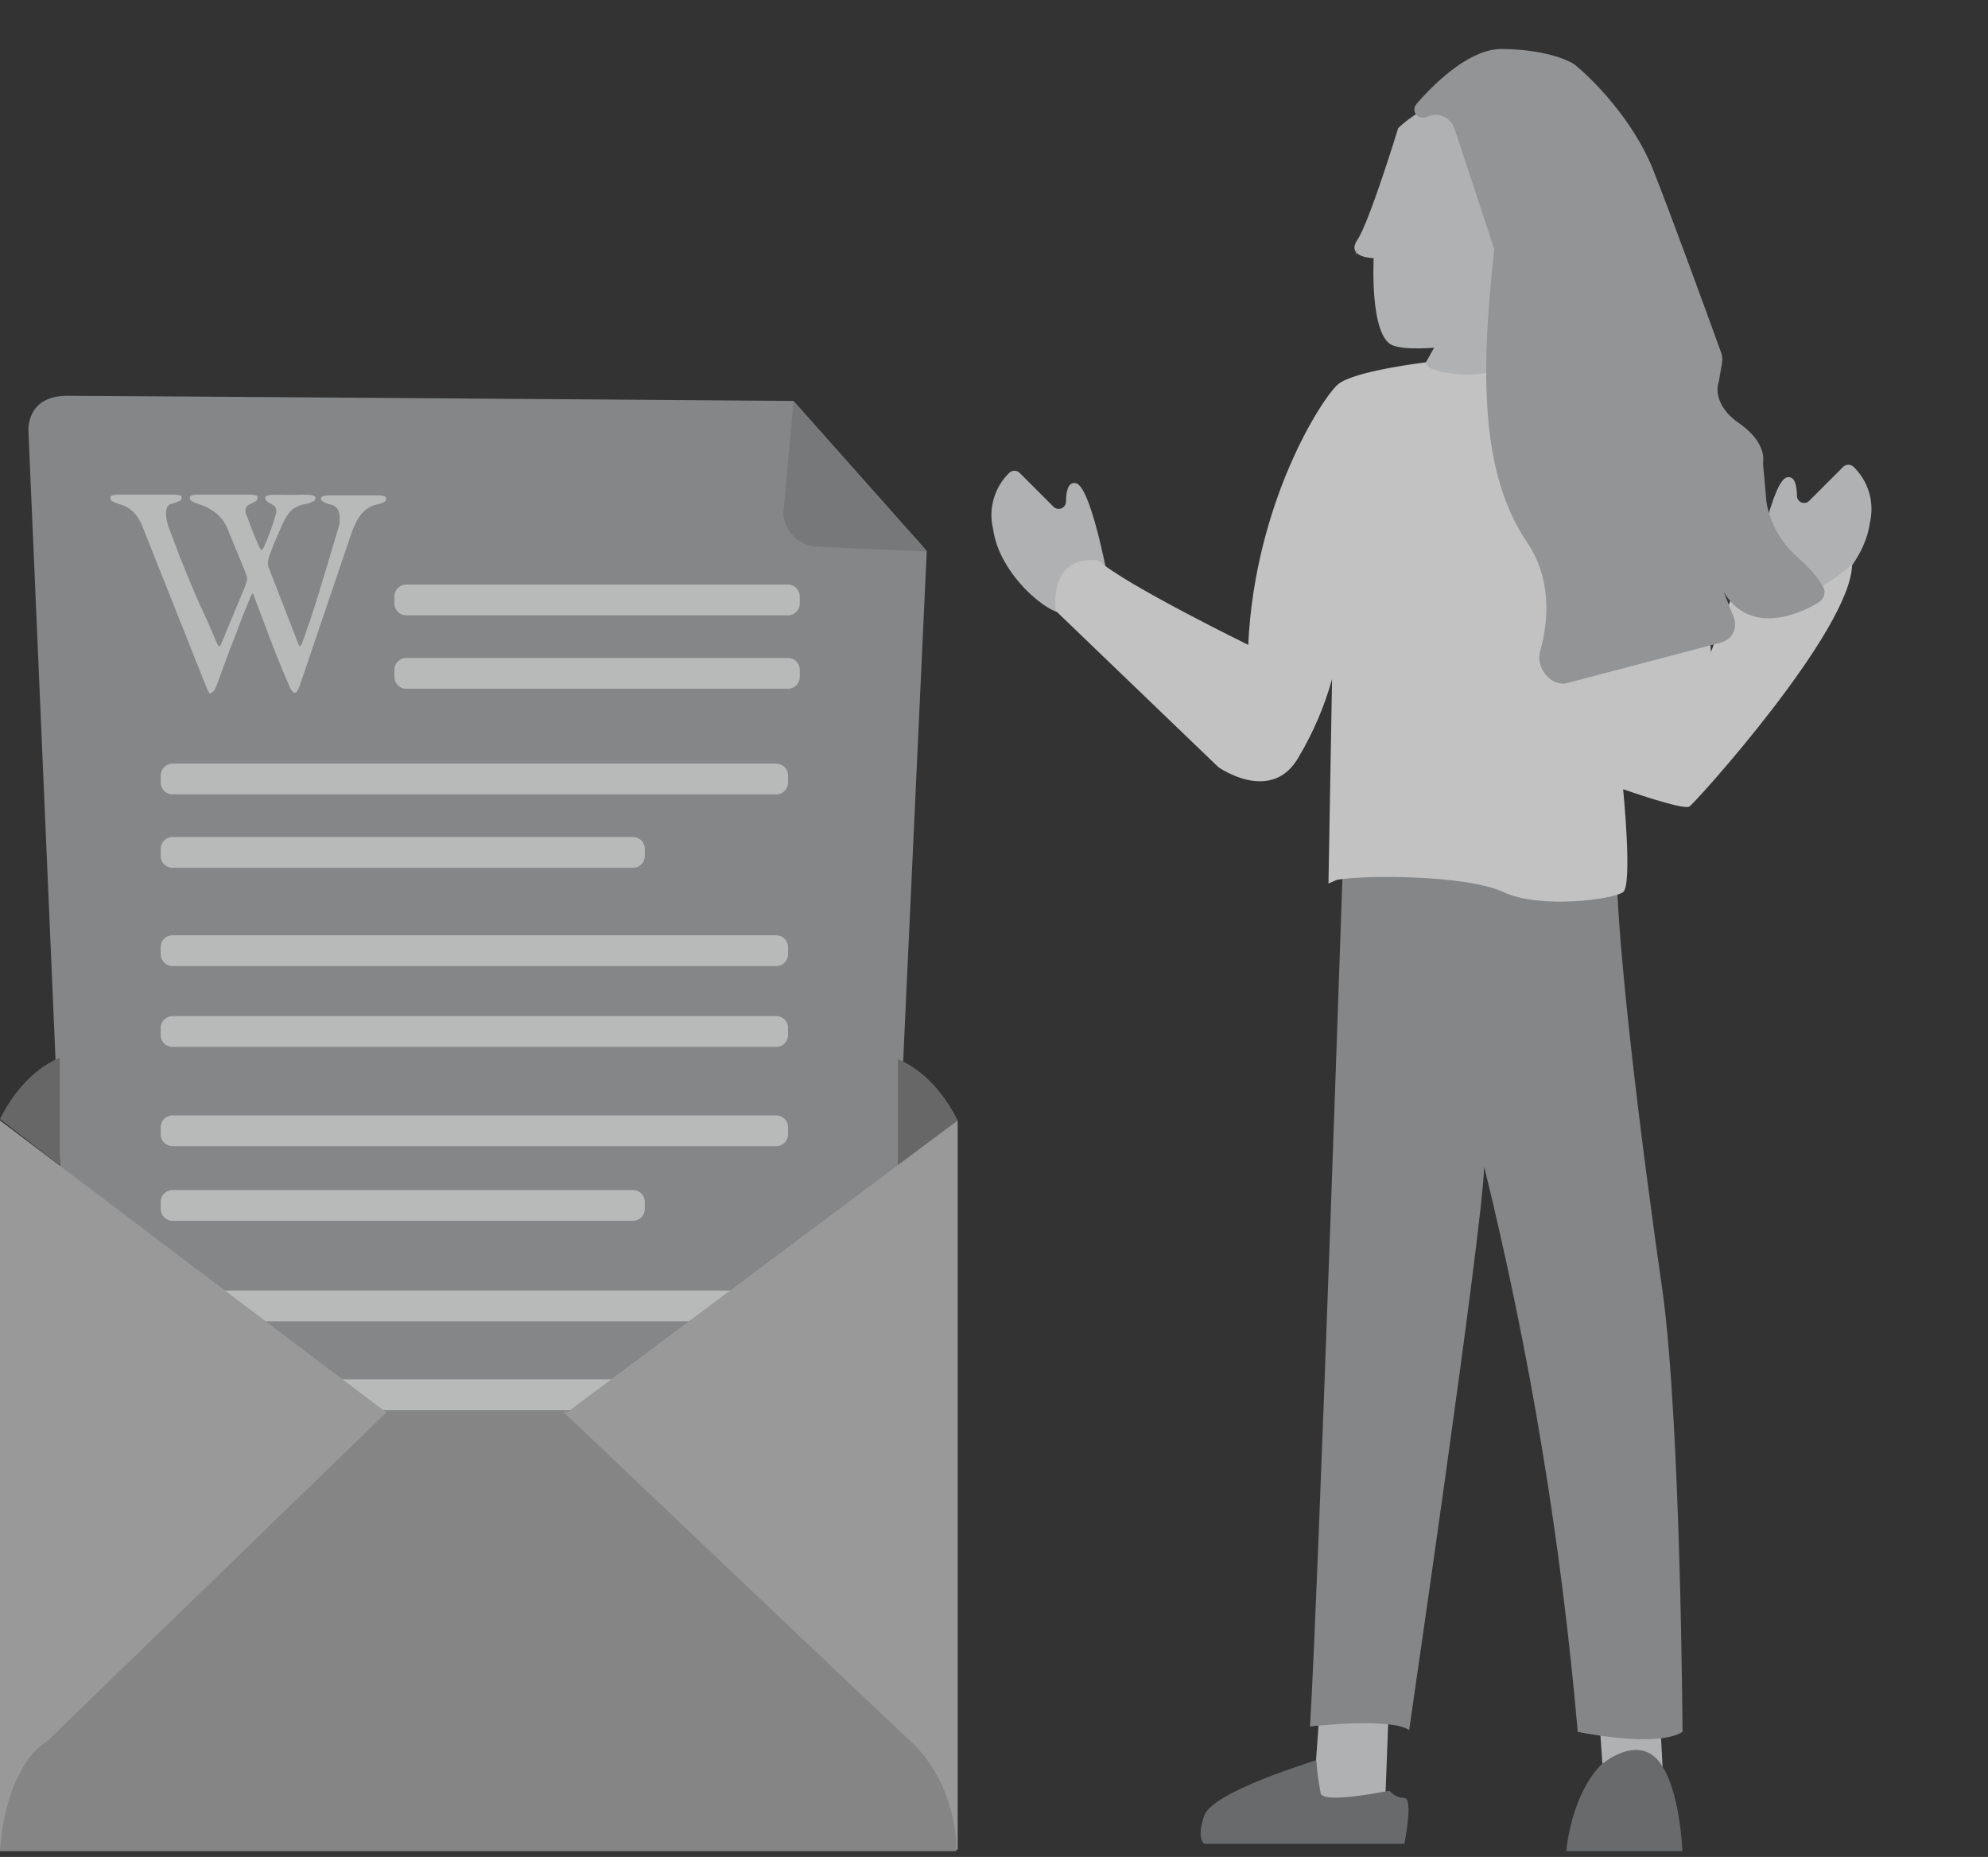 <svg width="106" height="99" viewBox="0 0 106 99" fill="none" xmlns="http://www.w3.org/2000/svg">
<rect x="0" y="0" width="106" height="99" fill="#333333" stroke="none"/>
<g opacity="0.7">
<path d="M59.034 30.749C59.038 30.72 59.038 30.69 59.034 30.661C58.946 30.19 58.108 25.871 57.35 25.759C56.942 25.68 56.839 26.222 56.839 26.757C56.835 26.833 56.809 26.907 56.765 26.969C56.72 27.03 56.658 27.078 56.587 27.105C56.516 27.132 56.438 27.138 56.364 27.121C56.289 27.105 56.221 27.067 56.168 27.013L54.356 25.201C54.282 25.134 54.187 25.098 54.088 25.098C53.99 25.098 53.894 25.134 53.821 25.201C53.427 25.582 53.139 26.059 52.987 26.586C52.834 27.112 52.822 27.669 52.951 28.202C53.286 30.693 56.024 32.849 56.695 32.657C57.309 32.533 57.937 32.482 58.563 32.505C58.66 32.508 58.753 32.474 58.826 32.41C58.898 32.346 58.944 32.258 58.954 32.162L59.034 30.749Z" fill="#E6E7E8"/>
<path d="M93.61 30.429C93.606 30.402 93.606 30.375 93.61 30.349C93.698 29.878 94.536 25.559 95.294 25.447C95.71 25.367 95.805 25.902 95.813 26.445C95.816 26.52 95.841 26.593 95.886 26.655C95.93 26.716 95.991 26.763 96.062 26.789C96.133 26.816 96.21 26.821 96.284 26.803C96.357 26.786 96.424 26.748 96.476 26.692L98.288 24.88C98.361 24.814 98.457 24.777 98.555 24.777C98.654 24.777 98.75 24.814 98.823 24.88C99.218 25.261 99.507 25.738 99.662 26.264C99.816 26.791 99.829 27.348 99.701 27.882C99.358 30.365 96.62 32.528 95.949 32.329C95.334 32.208 94.707 32.159 94.081 32.185C93.985 32.187 93.892 32.153 93.821 32.089C93.75 32.026 93.706 31.937 93.698 31.842L93.61 30.429Z" fill="#E6E7E8"/>
<path d="M70.091 94.971L70.483 89.494L74.099 89.742L73.859 96.072L69.564 96.783L70.091 94.971Z" fill="#E6E7E8"/>
<path d="M85.499 94.879L85.156 89.938L88.437 90.233L88.724 95.614L85.499 94.879Z" fill="#E6E7E8"/>
<path d="M79.136 62.203C81.573 72.102 83.241 82.175 84.125 92.331C84.125 92.331 88.332 93.218 89.713 92.331C89.713 92.331 89.618 75.798 88.636 68.757C88.636 68.757 85.993 50.755 86.193 44.983C86.392 39.211 71.615 45.669 71.615 45.669C71.615 45.669 70.338 83.725 69.851 92.044C69.851 92.044 74.154 91.549 75.136 92.236C75.128 92.236 79.04 65.627 79.136 62.203Z" fill="#A7A9AC"/>
<path d="M70.187 93.846C70.187 93.846 64.662 95.514 64.215 96.784C63.768 98.053 64.215 98.3 64.215 98.3H74.881C74.881 98.3 75.376 95.858 74.881 95.858C74.728 95.854 74.577 95.817 74.439 95.749C74.301 95.682 74.18 95.585 74.083 95.466C74.083 95.466 70.562 96.201 70.418 95.61C70.305 95.027 70.228 94.438 70.187 93.846Z" fill="#808285"/>
<path d="M83.511 98.693H89.706C89.706 98.693 89.579 95.204 88.405 93.847C87.231 92.49 85.403 94.062 85.403 94.062C85.403 94.062 83.902 95.332 83.511 98.693Z" fill="#808285"/>
<path d="M72.381 12.778C73.027 11.812 74.551 6.833 74.551 6.833C74.551 6.833 75.395 5.989 76.42 5.628C77.445 5.266 81.243 5.386 82.811 7.255C84.379 9.124 82.497 11.357 82.497 11.357C82.019 11.099 81.484 10.967 80.941 10.974C79.943 10.966 79.943 12.778 79.943 12.778L79.736 18.127C79.736 18.127 75.479 18.904 74.25 18.409C73.02 17.914 73.245 13.763 73.245 13.763C73.245 13.763 71.734 13.744 72.381 12.778Z" fill="#E6E7E8"/>
<path d="M81.547 14.391C83.144 12.139 82.249 10.583 82.249 10.583L80.557 9.968L80.501 9.736L77.196 17.249L75.272 20.657L79.12 26.326L83 20.809L81.547 14.391Z" fill="#E6E7E8"/>
<path d="M72.295 13.623C72.295 13.519 72.366 13.392 72.422 13.232C72.295 13.416 72.263 13.551 72.295 13.623Z" fill="#BCBEC0"/>
<path d="M98.751 30.085C98.751 30.085 94.041 34.356 94.041 29.901C94.041 27.179 92.524 31.283 91.231 34.755C90.8 29.814 89.866 20.944 89.866 20.944C87.64 19.326 84.915 18.544 82.17 18.733C80.96 19.553 79.528 19.985 78.067 19.97C75.847 19.843 76.039 19.316 76.039 19.316C76.039 19.316 72.191 19.771 71.345 20.489C70.498 21.208 66.914 26.756 66.555 34.38C66.555 34.38 60.032 31.187 58.571 29.886C58.571 29.886 56.025 29.359 56.288 32.56L64.966 40.902C64.966 40.902 67.832 42.93 69.269 40.32C70.032 39.032 70.623 37.65 71.025 36.208L70.834 47.105L71.289 46.906C72.726 46.642 78.202 46.642 80.158 47.56C82.114 48.478 86.034 47.952 86.545 47.56C87.056 47.169 86.545 42.076 86.545 42.076C86.545 42.076 89.738 43.202 90.073 43.002C90.257 42.954 98.751 33.566 98.751 30.085Z" fill="white"/>
<path d="M92.447 32.922L91.909 31.554C93.164 33.698 95.543 32.974 96.934 32.143C97.241 31.96 97.381 31.603 97.209 31.291C96.989 30.892 96.567 30.332 95.824 29.687C94.626 28.646 94.228 27.238 94.178 26.664L94.013 24.812C94.003 24.701 94.016 24.589 94.018 24.478C94.028 24.062 93.785 23.294 92.729 22.566C91.602 21.79 91.505 20.909 91.611 20.482C91.627 20.417 91.647 20.352 91.658 20.286L91.822 19.32C91.85 19.15 91.835 18.977 91.777 18.815C90.934 16.482 89.165 11.64 88.155 9.078C87.108 6.423 84.925 4.217 83.964 3.447C83.588 3.178 82.287 2.634 80.094 2.612C78.516 2.596 76.766 4.12 75.541 5.526C75.19 5.929 75.615 6.449 76.1 6.224C76.675 5.958 77.352 6.252 77.551 6.853L79.675 13.284C78.952 19.796 78.904 25.192 81.421 28.913C82.704 30.811 82.605 33.001 82.119 34.723C81.871 35.6 82.697 36.645 83.578 36.413L91.771 34.255C92.35 34.102 92.666 33.479 92.447 32.922Z" fill="#BCBEC0"/>
<path d="M3.915 78.618L1.516 22.979C1.516 22.979 1.37 21.102 3.578 21.102C5.787 21.102 42.312 21.375 42.312 21.375L49.415 29.369L47.137 78.618H3.915Z" fill="#A7A9AC"/>
<path d="M42.014 31.164H21.66C21.312 31.164 21.03 31.446 21.03 31.794V32.176C21.03 32.524 21.312 32.806 21.66 32.806H42.014C42.362 32.806 42.644 32.524 42.644 32.176V31.794C42.644 31.446 42.362 31.164 42.014 31.164Z" fill="#F1F2F2"/>
<path d="M42.014 35.078H21.66C21.312 35.078 21.03 35.36 21.03 35.708V36.09C21.03 36.438 21.312 36.72 21.66 36.72H42.014C42.362 36.72 42.644 36.438 42.644 36.09V35.708C42.644 35.36 42.362 35.078 42.014 35.078Z" fill="#F1F2F2"/>
<path d="M41.39 40.711H9.198C8.85 40.711 8.568 40.993 8.568 41.341V41.723C8.568 42.071 8.85 42.353 9.198 42.353H41.39C41.738 42.353 42.02 42.071 42.02 41.723V41.341C42.02 40.993 41.738 40.711 41.39 40.711Z" fill="#F1F2F2"/>
<path d="M41.39 49.863H9.198C8.85 49.863 8.568 50.145 8.568 50.493V50.875C8.568 51.223 8.85 51.505 9.198 51.505H41.39C41.738 51.505 42.02 51.223 42.02 50.875V50.493C42.02 50.145 41.738 49.863 41.39 49.863Z" fill="#F1F2F2"/>
<path d="M41.39 54.172H9.198C8.85 54.172 8.568 54.454 8.568 54.802V55.184C8.568 55.532 8.85 55.814 9.198 55.814H41.39C41.738 55.814 42.02 55.532 42.02 55.184V54.802C42.02 54.454 41.738 54.172 41.39 54.172Z" fill="#F1F2F2"/>
<path d="M41.39 59.467H9.198C8.85 59.467 8.568 59.749 8.568 60.097V60.479C8.568 60.827 8.85 61.109 9.198 61.109H41.39C41.738 61.109 42.02 60.827 42.02 60.479V60.097C42.02 59.749 41.738 59.467 41.39 59.467Z" fill="#F1F2F2"/>
<path d="M41.39 68.805H9.198C8.85 68.805 8.568 69.087 8.568 69.435V69.817C8.568 70.165 8.85 70.447 9.198 70.447H41.39C41.738 70.447 42.02 70.165 42.02 69.817V69.435C42.02 69.087 41.738 68.805 41.39 68.805Z" fill="#F1F2F2"/>
<path d="M33.752 63.445H9.198C8.85 63.445 8.568 63.727 8.568 64.075V64.457C8.568 64.805 8.85 65.087 9.198 65.087H33.752C34.1 65.087 34.382 64.805 34.382 64.457V64.075C34.382 63.727 34.1 63.445 33.752 63.445Z" fill="#F1F2F2"/>
<path d="M33.752 73.539H9.198C8.85 73.539 8.568 73.821 8.568 74.169V74.551C8.568 74.899 8.85 75.181 9.198 75.181H33.752C34.1 75.181 34.382 74.899 34.382 74.551V74.169C34.382 73.821 34.1 73.539 33.752 73.539Z" fill="#F1F2F2"/>
<path d="M33.752 44.625H9.198C8.85 44.625 8.568 44.907 8.568 45.255V45.637C8.568 45.985 8.85 46.267 9.198 46.267H33.752C34.1 46.267 34.382 45.985 34.382 45.637V45.255C34.382 44.907 34.1 44.625 33.752 44.625Z" fill="#F1F2F2"/>
<path d="M11.184 36.969C11.184 36.969 11.133 36.925 11.088 36.829L10.961 36.53L7.543 27.938C7.431 27.686 7.273 27.458 7.078 27.263C6.886 27.083 6.652 26.954 6.397 26.888C6.263 26.85 6.133 26.799 6.009 26.735C5.972 26.717 5.94 26.691 5.917 26.657C5.894 26.624 5.879 26.585 5.875 26.544C5.875 26.48 5.92 26.436 6.003 26.404C6.111 26.376 6.222 26.363 6.334 26.366C6.576 26.366 6.811 26.366 7.027 26.366C7.244 26.366 7.479 26.366 7.747 26.366C8.014 26.366 8.319 26.366 8.587 26.366H9.223C9.337 26.363 9.45 26.376 9.561 26.404C9.643 26.404 9.688 26.474 9.688 26.538C9.686 26.576 9.673 26.614 9.65 26.645C9.628 26.677 9.597 26.701 9.561 26.716C9.432 26.771 9.3 26.818 9.166 26.856C9.11 26.864 9.058 26.887 9.013 26.921C8.968 26.956 8.933 27.001 8.911 27.053C8.868 27.156 8.846 27.266 8.848 27.378C8.857 27.61 8.899 27.839 8.975 28.059L9.611 29.739C9.815 30.248 10.012 30.738 10.21 31.209C10.407 31.68 10.611 32.157 10.846 32.648C11.082 33.138 11.304 33.685 11.565 34.29C11.616 34.404 11.661 34.461 11.699 34.449C11.737 34.436 11.769 34.391 11.801 34.309L13.074 31.247C13.074 31.165 13.125 31.088 13.144 31.031C13.182 30.917 13.182 30.794 13.144 30.681L13.048 30.42L12.132 28.192C11.997 27.858 11.778 27.564 11.495 27.34C11.239 27.138 10.948 26.985 10.636 26.888C10.502 26.85 10.372 26.799 10.248 26.735C10.211 26.717 10.179 26.691 10.156 26.657C10.132 26.624 10.118 26.585 10.114 26.544C10.114 26.48 10.159 26.436 10.242 26.404C10.35 26.376 10.461 26.363 10.572 26.366C10.744 26.366 10.903 26.366 11.056 26.366C11.209 26.366 11.368 26.366 11.534 26.366H12.062C12.304 26.366 12.533 26.366 12.736 26.366H13.284C13.395 26.362 13.507 26.375 13.615 26.404C13.704 26.404 13.742 26.474 13.742 26.538C13.739 26.584 13.722 26.629 13.694 26.666C13.665 26.703 13.627 26.732 13.583 26.748L13.258 26.919C13.207 26.947 13.164 26.988 13.134 27.039C13.105 27.09 13.091 27.147 13.093 27.206C13.093 27.206 13.093 27.244 13.093 27.27C13.091 27.291 13.091 27.312 13.093 27.333C13.093 27.371 13.156 27.48 13.214 27.639C13.271 27.798 13.341 27.989 13.417 28.186L13.647 28.753L13.806 29.122C13.863 29.249 13.908 29.312 13.939 29.319C13.971 29.325 14.028 29.262 14.092 29.122C14.156 28.982 14.264 28.714 14.353 28.485C14.442 28.256 14.525 28.014 14.595 27.798L14.729 27.346C14.732 27.308 14.732 27.269 14.729 27.231C14.732 27.175 14.722 27.12 14.697 27.069C14.672 27.019 14.635 26.976 14.588 26.945L14.296 26.767C14.253 26.748 14.216 26.718 14.189 26.68C14.162 26.642 14.146 26.597 14.143 26.55C14.143 26.487 14.188 26.442 14.27 26.417C14.378 26.388 14.49 26.375 14.601 26.378H15.079C15.195 26.387 15.312 26.387 15.429 26.378C15.581 26.386 15.734 26.386 15.887 26.378C16.046 26.367 16.205 26.367 16.364 26.378C16.476 26.375 16.587 26.388 16.695 26.417C16.778 26.448 16.822 26.493 16.822 26.557C16.82 26.595 16.806 26.632 16.784 26.664C16.761 26.695 16.731 26.72 16.695 26.735C16.572 26.8 16.438 26.845 16.301 26.869C16.052 26.907 15.815 27.001 15.607 27.142C15.454 27.286 15.323 27.451 15.219 27.632C15.168 27.726 15.091 27.885 14.989 28.11C14.888 28.332 14.786 28.574 14.671 28.835C14.557 29.096 14.468 29.351 14.379 29.58C14.341 29.683 14.313 29.79 14.296 29.898C14.274 29.992 14.274 30.09 14.296 30.184L15.931 34.385C15.931 34.436 15.976 34.455 16.008 34.43C16.053 34.393 16.086 34.345 16.103 34.29C16.371 33.59 16.67 32.698 17.001 31.61C17.332 30.522 17.682 29.37 18.038 28.154C18.071 28.059 18.095 27.961 18.108 27.861C18.117 27.77 18.117 27.679 18.108 27.588C18.111 27.437 18.076 27.288 18.006 27.155C17.966 27.088 17.911 27.03 17.846 26.986C17.782 26.942 17.708 26.913 17.631 26.9C17.529 26.9 17.414 26.83 17.293 26.779C17.172 26.729 17.109 26.659 17.109 26.588C17.109 26.518 17.153 26.48 17.236 26.448C17.344 26.42 17.456 26.407 17.567 26.41H18.146H18.713C18.974 26.41 19.228 26.41 19.47 26.41C19.712 26.41 19.935 26.41 20.138 26.41C20.25 26.407 20.361 26.42 20.469 26.448C20.558 26.48 20.597 26.525 20.597 26.588C20.595 26.628 20.583 26.665 20.56 26.697C20.537 26.729 20.506 26.753 20.469 26.767C20.346 26.832 20.212 26.877 20.075 26.9C19.837 26.951 19.617 27.066 19.438 27.231C19.272 27.385 19.132 27.566 19.025 27.766C18.929 27.963 18.846 28.141 18.783 28.301L15.976 36.574C15.95 36.649 15.918 36.721 15.88 36.791C15.83 36.893 15.772 36.937 15.721 36.937C15.693 36.933 15.666 36.922 15.642 36.907C15.618 36.892 15.597 36.872 15.581 36.848C15.527 36.786 15.484 36.715 15.454 36.638C15.18 36.002 14.939 35.435 14.741 34.932C14.544 34.43 14.347 33.927 14.162 33.424C13.977 32.921 13.755 32.355 13.526 31.744C13.526 31.667 13.468 31.636 13.449 31.655C13.407 31.71 13.375 31.773 13.354 31.839C13.099 32.438 12.883 32.972 12.717 33.437C12.552 33.901 12.348 34.372 12.17 34.856C11.992 35.34 11.788 35.887 11.565 36.511C11.52 36.623 11.467 36.731 11.406 36.835C11.311 36.918 11.247 36.969 11.184 36.969Z" fill="#F1F2F2"/>
<path d="M42.312 21.408L41.765 27.423C41.809 27.883 42.019 28.311 42.355 28.628C42.691 28.945 43.13 29.13 43.592 29.148C45.253 29.23 49.415 29.402 49.415 29.402L42.312 21.408Z" fill="#939598"/>
<path d="M3.186 56.393C1.466 57.094 0.398 58.836 0 59.659L3.186 62.128V56.393Z" fill="#7E7E7E"/>
<path d="M47.877 56.471C49.598 57.172 50.665 58.914 51.063 59.737L47.877 62.206V56.471Z" fill="#7E7E7E"/>
<path d="M0 98.612V59.736L20.553 75.27H30.272L51.063 59.736V98.612H0Z" fill="#C4C4C4"/>
<path d="M2.47 92.877L20.633 75.272H30.033C35.37 80.343 46.555 90.965 48.594 92.877C50.633 94.789 51.037 97.55 50.984 98.692H0C0.255 94.932 1.753 93.249 2.47 92.877Z" fill="#A8A8A8"/>
</g>
</svg>
